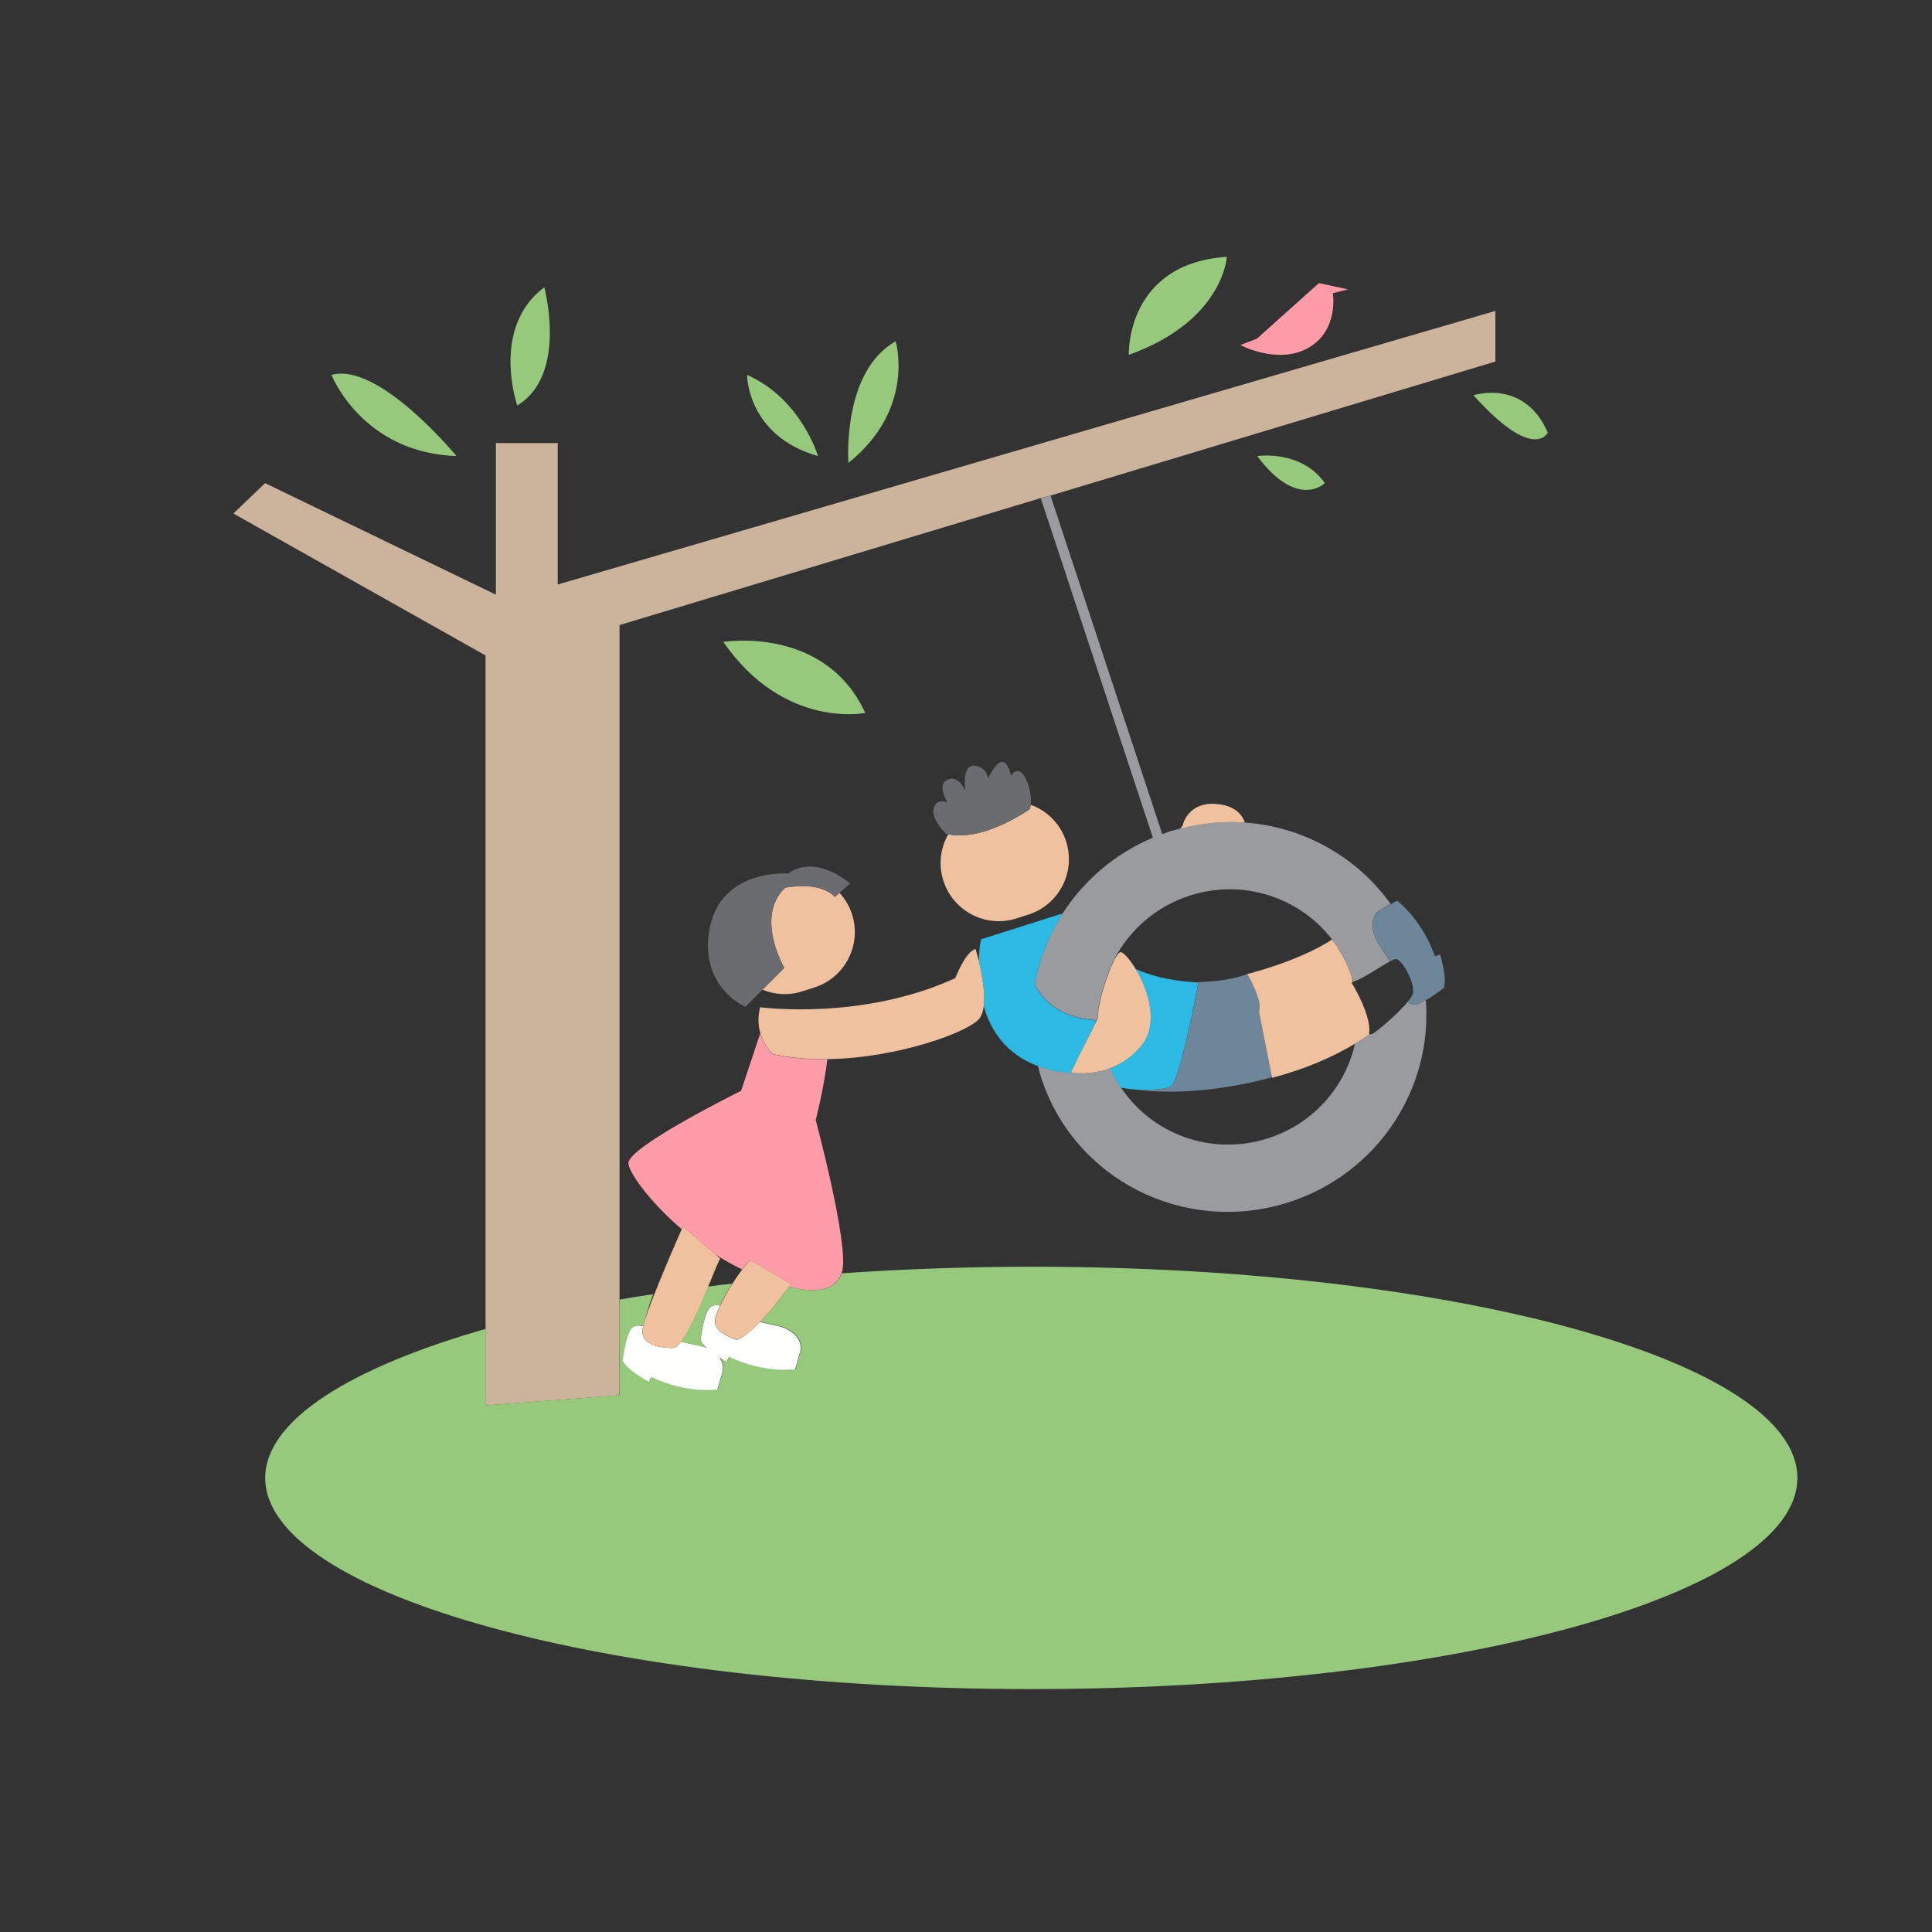 <?xml version="1.0" encoding="utf-8"?>
<!-- Generator: Adobe Illustrator 18.1.0, SVG Export Plug-In . SVG Version: 6.00 Build 0)  -->
<svg version="1.1" id="Layer_1" xmlns="http://www.w3.org/2000/svg" xmlns:xlink="http://www.w3.org/1999/xlink" x="0px" y="0px"
	 viewBox="0 0 1500 1500" enable-background="new 0 0 1500 1500" xml:space="preserve">
<rect x="0" y="0" width="1500" height="1500" fill="#333333" stroke="none"/>
<g>
	<path fill="none" d="M863.6,748.3c-1.3,2.8-2.5,5.6-3.5,8.4c0.6-1.5,1.1-2.9,1.7-4.3C862.4,750.9,863,749.6,863.6,748.3z"/>
	<path fill="none" d="M487.9,903c0-12.8,87.5-56.1,87.5-56.1l14.9-44.7c-1.6-5.5-2.2-12.3-0.2-20.2c0,0,78.7,10.8,151.5-22.6
		c0,0,7.9-20.7,15.7-22.6c0,0,1.1,3.7,2.5,9.2c0.4-10.1,1.7-16.8,1.7-16.8l63.6-20.2c16.3-25.4,40.3-46.1,69.9-58.5l-88-263.5
		L481,485.3v523.8c8-1.4,17.5-2.8,26-4.2c7.8-20,18.7-43.7,21.8-50.6C503.1,932.3,487.9,909.7,487.9,903z M724.9,627.9
		c2-8.9,10.8-4.9,10.8-4.9s-8.9-13.8,0-17.7c8.9-3.9,13.8,8.9,13.8,8.9s-2.9-20.7,6.9-19.7c9.8,1,10.8,9.8,10.8,9.8
		s5.9-12.8,10.8-12.8c4.9,0,6.9,10.8,6.9,10.8s5.9-9.8,11.8,2.9c3.9,8.5,3.9,15.6,3.5,19.5c12.7,4.6,23.2,14.9,27.6,28.7
		c7.5,23.7-5.6,49.1-29.4,56.6l-9.4,3c-23.7,7.5-49.1-5.6-56.6-29.4c-3.9-12.5-2.1-25.3,3.8-35.9c-0.5-0.1-1-0.1-1.5-0.2
		C734.8,647.6,723,636.8,724.9,627.9z M671.8,553.5c0,0-62.9,13.1-110.2-55.1C561.6,498.4,640.3,485.3,671.8,553.5z M551.2,720.1
		c9.2-45.9,60.3-42,60.3-42l0,0.4c22-16.5,48.6,7.4,48.6,7.4l-8.3,7.3c4.3,4.7,7.8,10.4,9.8,16.9c7.5,23.7-5.6,49.1-29.4,56.6
		l-9.4,3c-10.5,3.3-21.4,2.6-30.8-1.3l16.9-16.9l-30.2,30.2C578.7,781.7,542,766,551.2,720.1z"/>
	<path fill="none" d="M866.1,743.1c-0.6,1.1-1.1,2.3-1.6,3.4c0,0,0,0,0-0.1C865,745.3,865.5,744.2,866.1,743.1z"/>
	<path fill="none" d="M860,756.8c0,0,0,0.1,0,0.1c0-0.1,0.1-0.2,0.1-0.4C860.1,756.6,860,756.7,860,756.8z"/>
	<path fill="none" d="M869.8,739.2c1.8-0.6,6.9,4.8,11.9,13c10.9,4.9,25.6,8.8,44.9,10.3c11.4-0.1,28.4-1.2,41.9-6.4
		c0,0,39-9.4,65.8-26.7c-24.8-32.4-68.4-47.4-110-34.2c-26,8.2-46.2,25.9-58.2,47.9c0,0,0.1,0.1,0.2,0.1
		C867.5,741,868.8,739.5,869.8,739.2z"/>
	<path fill="none" d="M987.5,836.4c-14.2,3.9-61.5,15.6-107.1,9.4c-3.2-0.3-6.6-0.7-10.1-1.3c23.9,36,69.9,53.3,113.7,39.5
		c35.5-11.2,60.3-40.1,67.9-73.5c-16.8,10.1-38.4,19.7-64.3,26.4L987.5,836.4z"/>
	<path fill="none" d="M1049.4,762.8c0,0,0.3,0.6,0.9,1.5c0,0.1,0.1,0.2,0.1,0.2c0.4,0.7,0.9,1.6,1.6,2.7c4.4,8,12.8,24.9,11,35.3
		c0,0,0.2,0.2,0.6,0.3c0.4,0.1,1,0.2,1.9-0.1c1.4-0.4,19.2-14.8,27.4-25c2.2-2.8,3.8-5.2,4.1-7c1.3-8.2-8.8-26.1-13.2-26.2
		c-1,0-2.6,0.7-4.7,1.8c-7,3.8-19.1,12.5-28.5,15.9c-0.3-1-0.5-2-0.8-3.1c-0.1-0.5-0.4-0.9-0.5-1.4l1,4.6
		C1050.1,762.6,1049.7,762.7,1049.4,762.8z"/>
	<path fill="none" d="M549.8,999c6.2-0.8,12.5-1.6,18.8-2.3c2.6-4,5.2-7.8,7.6-11c-7.3-3.6-14.4-7.5-21-11.8l3.8,3.3
		C557,981.2,553.7,989.5,549.8,999z"/>
	<polygon fill="#CCB39B" points="481,1083.3 481,1009.1 481,485.3 807.1,387 815.8,384.7 1161,280.7 1161,241.4 433,453.8 433,344 
		385,344 385,461.7 205.8,375.1 181.2,398.7 377,508.9 377,1031.8 377,1091.2 	"/>
	<path fill="#97C97D" d="M635.1,354.1c0,0-13.1-44.6-55.1-63C580,291.2,580,338.4,635.1,354.1z"/>
	<path fill="#97C97D" d="M422.6,223c-42,31.5-21,91.8-21,91.8C441,291.2,422.6,223,422.6,223z"/>
	<path fill="#97C97D" d="M354.4,354.1c0,0-60.3-73.4-97-63C257.4,291.2,281,351.5,354.4,354.1z"/>
	<path fill="#97C97D" d="M952.5,199.4c-78.7,5.3-76.1,76.1-76.1,76.1C949.9,249.2,952.5,199.4,952.5,199.4z"/>
	<path fill="#97C97D" d="M976.1,354.1c31.5,42,52.5,21,52.5,21C1010.2,348.9,976.1,354.1,976.1,354.1z"/>
	<path fill="#97C97D" d="M695.4,265c-42,23.6-36.7,94.4-36.7,94.4C711.2,317.4,695.4,265,695.4,265z"/>
	<path fill="#97C97D" d="M1144,306.9c47.2,52.5,57.7,28.9,57.7,28.9C1183.3,293.8,1144,306.9,1144,306.9z"/>
	<path fill="#97C97D" d="M801.7,983.5c-51.2,0-100.8,1.8-148.2,5.1c-6.4,19-34.7,11.7-34.7,11.7c-2.1-0.4-4.1-1-6.1-1.5
		c-3.5,4.9-12.8,17.4-22.4,27.4l16.1,3.6c0,0,20.2,5.7,14.5,21.7l-3.3,11.4c0,0-23.9,3.4-51.2-9.7l-1.9,3.7c0,0-2.5-1.3-5.8-3.3
		c2.6,3.3,4,7.8,1.9,13.7l-3.3,11.4c0,0-23.8,3.4-51.2-9.8l-1.9,3.7c0,0-17-8.8-20.4-16.4c0,0,1.9-16.9,6-23.7
		c2.5-4.2,6.8-3.9,9.8-3c1.3-5.4,3.6-14.5,7.6-24.7c-8.5,1.3-18,2.7-26,4.2v74.2l-104,7.9v-59.4c-104,29.7-171.3,70.6-171.3,115.7
		c0,90.6,266.9,164,595,164c328.1,0,594.6-73.4,594.6-164C1395.3,1056.9,1129.8,983.5,801.7,983.5z"/>
	<path fill="#97C97D" d="M528.6,1041.8l17.3,3.8c0,0,1.2,0.3,3,1.1c-2.3-2-4.2-4.1-5.1-6.1c0,0,1.9-16.9,6-23.7
		c2.3-3.9,6.1-3.9,9.1-3.2c2.5-5.4,6-11.5,9.6-17.1c-6.4,0.7-12.6,1.5-18.8,2.3C543.3,1014.5,535.3,1033.2,528.6,1041.8z"/>
	<path fill="#97C97D" d="M671.8,553.5c-31.5-68.2-110.2-55.1-110.2-55.1C608.9,566.6,671.8,553.5,671.8,553.5z"/>
	<path fill="#999B9E" d="M1092.9,777.8c-8.2,10.2-26,24.6-27.4,25c-0.9,0.3-1.5,0.3-1.9,0.1c-3.5,2.5-7.5,5-11.6,7.5
		c-7.6,33.5-32.4,62.3-67.9,73.5c-43.8,13.9-89.8-3.5-113.7-39.5c-0.1-0.2-0.2-0.3-0.3-0.5c-3-4.6-5.8-9.5-8-14.7
		c-7.6,2.9-14.8,3.9-20.3,4l-0.1,0.2c-1.1,0-2.1-0.1-3.2-0.1c-0.4,0-0.9,0-1.3,0c-12.2-0.5-22.6-2.5-31.3-5.8
		c0.7,2.8,1.3,5.6,2.2,8.3c25.2,79.6,111.1,123.4,191.9,97.8c69.5-22,112.4-88.3,107-157.1c-2.5,1.4-4.9,2.5-7,3.1
		C1096.7,780.5,1094.5,779.4,1092.9,777.8z"/>
	<path fill="#999B9E" d="M895.1,650.4c-29.6,12.4-53.5,33.2-69.9,58.5c-10.9,16.9-18.3,35.8-21.8,55.6c2.3,4.4,5.1,8.2,8.1,11.3
		c4.9,5,10.4,8.5,15.9,10.9c9.3,4,18.4,5.1,24,5.3l0.7-1.4c-0.1-6.7,2.5-17.6,5.8-27.7c0.7-2.1,1.4-4.1,2.1-6c0,0,0-0.1,0-0.1
		c0,0,0,0.1-0.1,0.1c0-0.1,0.1-0.1,0.1-0.2c1.1-2.9,2.2-5.7,3.5-8.4c0.3-0.6,0.6-1.2,0.9-1.8c0.6-1.1,1-2.3,1.6-3.4
		c12-22,32.3-39.7,58.2-47.9c41.6-13.2,85.2,1.9,110,34.2c6.4,8.4,11.6,17.9,15.1,28.4c0.2,0.5,0.4,0.9,0.5,1.4c0.3,1,0.5,2,0.8,3.1
		c9.3-3.4,21.4-12.1,28.5-15.9l-10.1-15.8c0,0-10.2-18.3,5.1-25.6l5.6-3.1c-26.2-36.9-68.1-60.1-113.4-63.3
		c-16.4-1.2-33.3,0.4-50.1,4.8c-2.6,0.7-5.2,1.2-7.8,2c-2.1,0.7-4,1.5-6,2.3l-86.8-263l-7.5,2.3L895.1,650.4z"/>
	<path fill="#2CBAE5" d="M908.7,843.7c7.6-3.9,21.7-80.8,21.7-80.8c-1.4-0.1-2.6-0.2-3.9-0.3c-19.3-1.4-34-5.4-44.9-10.3
		c4.4,7.2,8.6,16.7,10.6,26.6c2.4,11.9,1.5,24.2-6.7,33.7c-7.4,8.6-15.7,13.7-23.6,16.7c2.3,5.2,5,10,8,14.7
		c0.1,0.1,0.2,0.3,0.3,0.5c3.5,0.6,6.9,1,10.1,1.3C894.9,846.9,906,845.1,908.7,843.7z"/>
	<path fill="#2CBAE5" d="M838.4,833.4c1.1,0,2.1,0.1,3.2,0.1l0.1-0.2c-1.3,0.1-2.4,0.1-3.5,0c-0.4,0-0.9,0-1.2,0
		c-3.5-0.1-5.6-0.6-5.6-0.6l1-2.1l0.2-0.3l4.6-9.2l14.2-28.9c-5.6-0.2-14.7-1.3-24-5.3c-5.5-2.4-11-5.9-15.9-10.9
		c-3.1-3.1-5.8-6.9-8.1-11.3c3.5-19.8,11-38.7,21.8-55.6l-63.6,20.2c0,0-1.4,6.8-1.7,16.8c2.3,9.5,5.2,24.3,3.9,35.2
		c5.3,18.6,17.2,37.2,42,46.4c8.7,3.2,19.1,5.3,31.3,5.8C837.5,833.4,837.9,833.4,838.4,833.4z"/>
	<path fill="#2CBAE5" d="M866.2,743.2c-0.1,0-0.1-0.1-0.2-0.1c-0.6,1.1-1,2.2-1.6,3.3C865.1,745.3,865.6,744.1,866.2,743.2z"/>
	<path fill="#2CBAE5" d="M861.8,752.4c-0.6,1.4-1.1,2.8-1.7,4.3c0,0.1-0.1,0.1-0.1,0.2c0,0,0-0.1,0.1-0.1c0-0.1,0.1-0.2,0.1-0.2
		C860.7,755.1,861.2,753.7,861.8,752.4z"/>
	<path fill="#6E8699" d="M1069.1,730.6l10.1,15.8c2-1.1,3.7-1.8,4.7-1.8c4.4,0,14.5,17.9,13.2,26.2c-0.3,1.8-1.8,4.2-4.1,7
		c1.6,1.6,3.8,2.7,6.9,1.9c2.1-0.5,4.5-1.7,7-3.1c6.9-3.8,14-9.5,14-9.5c2.9-7.8-2.8-26-2.8-26l-4,1.3
		c-10.1-28.7-29.3-43.1-29.3-43.1l-4.8,2.6l-5.6,3.1C1058.9,712.3,1069.1,730.6,1069.1,730.6z"/>
	<path fill="#6E8699" d="M908.7,843.7c-2.8,1.4-13.8,3.2-28.3,2.1c45.6,6.2,92.9-5.4,107.1-9.4l-9.9-50.2l-0.2-1.2
		c3.7-7.1-8.9-28.8-8.9-28.8c-13.5,5.2-30.5,6.3-41.9,6.4c1.3,0.1,2.6,0.2,3.9,0.3C930.5,762.9,916.4,839.7,908.7,843.7z"/>
	<path fill="#FFFFFE" d="M555.1,1026.9c-0.4-2.7,1.2-7.6,3.9-13.2c-2.9-0.7-6.8-0.7-9.1,3.2c-4.1,6.8-6,23.7-6,23.7
		c0.9,2,2.8,4.1,5.1,6.1c-1.8-0.8-3-1.1-3-1.1l-17.3-3.8c-2.3,3-4.5,4.8-6.4,4.8c-10.5,0-23.6-2.6-23.6-13.1c0-0.9,0.3-2.2,0.6-3.8
		c-3-0.9-7.3-1.2-9.8,3c-4.1,6.8-6,23.7-6,23.7c3.4,7.6,20.4,16.4,20.4,16.4l1.9-3.7c27.4,13.2,51.2,9.8,51.2,9.8l3.3-11.4
		c2.1-5.9,0.7-10.3-1.9-13.7c3.3,2,5.8,3.3,5.8,3.3l1.9-3.7c27.4,13.2,51.2,9.7,51.2,9.7l3.3-11.4c5.7-16-14.5-21.7-14.5-21.7
		l-16.1-3.6c-6.5,6.8-13,12.4-18,13.8C572.2,1040.1,556.4,1036.1,555.1,1026.9z"/>
	<path fill="#EFC19F" d="M606.9,992.5l-24.2-14.1c-1.7,1.4-3.9,4-6.4,7.2c-2.4,3.1-5,6.9-7.6,11c-3.6,5.7-7.1,11.8-9.6,17.1
		c-2.6,5.6-4.2,10.5-3.9,13.2c1.3,9.2,17.1,13.1,17.1,13.1c5-1.4,11.6-7,18-13.8c9.6-10.1,18.9-22.5,22.4-27.4
		c0.9-1.3,1.5-2.1,1.5-2.1L606.9,992.5z"/>
	<path fill="#EFC19F" d="M759.9,746c-1.3-5.5-2.5-9.2-2.5-9.2c-7.9,2-15.7,22.6-15.7,22.6C668.9,792.8,590.2,782,590.2,782
		c-2.1,7.9-1.5,14.7,0.2,20.2c3,10.3,9.7,16.2,9.7,16.2c13.7,3,28.1,4.1,42.5,3.9c55.2-0.8,110-21.4,117.8-31.5
		c1.8-2.4,2.9-5.8,3.4-9.7C765.1,770.3,762.2,755.5,759.9,746z"/>
	<path fill="#EFC19F" d="M966.4,638.6c-0.1-0.5-3.3-13.8-23.8-14.5c-20.9-0.7-24.3,16.6-24.3,16.6l-1.9,2.7
		C933.1,639,950,637.5,966.4,638.6z"/>
	<path fill="#EFC19F" d="M609.6,689.2c-23.8,22.4-0.7,62.3-0.7,62.3L592,768.4c9.5,3.9,20.3,4.7,30.8,1.3l9.4-3
		c23.7-7.5,36.9-32.9,29.4-56.6c-2.1-6.5-5.5-12.2-9.8-16.9l-3.5,3.1C637.6,685.5,617.5,687.8,609.6,689.2z"/>
	<path fill="#EFC19F" d="M736.2,647.8c-6,10.5-7.8,23.4-3.8,35.9c7.5,23.7,32.9,36.9,56.6,29.4l9.4-3c23.7-7.5,36.9-32.9,29.4-56.6
		c-4.4-13.9-14.9-24.1-27.6-28.7c-0.2,2-0.5,3.2-0.5,3.2S764.5,653.5,736.2,647.8z"/>
	<path fill="#EFC19F" d="M522.3,1046.6c1.9,0,4-1.8,6.4-4.8c6.7-8.6,14.7-27.3,21.1-42.8c3.9-9.5,7.2-17.8,9.3-21.9l-3.8-3.3
		l-25.1-21.6c0,0-0.4,0.9-0.9,2.1c-3.1,7-13.4,30.6-21.3,50.6c-4,10.2-7.3,19.3-8.6,24.7c-0.4,1.6-0.6,3-0.6,3.8
		C498.7,1044,511.8,1046.6,522.3,1046.6z"/>
	<path fill="#EFC19F" d="M977.4,785l0.2,1.2l9.9,50.2l0.1,0.4c25.9-6.7,47.5-16.3,64.3-26.4c4.1-2.5,8.1-5,11.6-7.5
		c-0.4-0.1-0.6-0.3-0.6-0.3c1.8-10.4-6.6-27.3-11-35.3c-0.6-1.1-1.1-2-1.6-2.7c0-0.1-0.1-0.1-0.1-0.2c-0.5-0.9-0.9-1.5-0.9-1.5
		c0.3-0.1,0.7-0.3,1-0.4l-1-4.6c-3.5-10.5-8.7-20-15.1-28.4c-26.8,17.3-65.8,26.7-65.8,26.7S981,777.9,977.4,785z"/>
	<path fill="#EFC19F" d="M832.6,830.3l-0.2,0.3l-1,2.1c0,0,2.1,0.4,5.6,0.6c0.4,0,0.8,0,1.2,0c1.1,0,2.2,0,3.5,0
		c5.5-0.2,12.6-1.1,20.3-4c7.9-3,16.2-8.1,23.6-16.7c8.2-9.5,9-21.8,6.7-33.7c-2-9.9-6.2-19.4-10.6-26.6c-5-8.2-10-13.6-11.9-13
		c-1,0.3-2.2,1.8-3.5,4c-0.6,0.9-1.1,2-1.7,3.2c0,0,0,0,0,0.1c-0.3,0.6-0.6,1.2-0.9,1.8c-0.6,1.3-1.2,2.6-1.8,4.1
		c-0.5,1.3-1.1,2.7-1.6,4.1c0,0.1-0.1,0.2-0.1,0.4c-0.7,1.9-1.4,4-2.1,6c-3.3,10.1-5.9,21-5.8,27.7l-0.7,1.4L837.1,821L832.6,830.3z
		"/>
	<path fill="#6B6C6F" d="M734.8,647.6c0.5,0.1,1,0.1,1.5,0.2c28.3,5.7,63.4-19.9,63.4-19.9s0.3-1.2,0.5-3.2c0.4-3.9,0.4-11-3.5-19.5
		c-5.9-12.8-11.8-2.9-11.8-2.9s-2-10.8-6.9-10.8c-4.9,0-10.8,12.8-10.8,12.8s-1-8.8-10.8-9.8c-9.8-1-6.9,19.7-6.9,19.7
		s-4.9-12.8-13.8-8.9c-8.9,3.9,0,17.7,0,17.7s-8.9-3.9-10.8,4.9C723,636.8,734.8,647.6,734.8,647.6z"/>
	<path fill="#6B6C6F" d="M578.7,781.7l30.2-30.2c0,0-23.1-39.9,0.7-62.3c7.9-1.4,28-3.7,38.6,7.2l3.5-3.1l8.3-7.3
		c0,0-26.5-23.9-48.6-7.4l0-0.4c0,0-51.1-3.9-60.3,42C542,766,578.7,781.7,578.7,781.7z"/>
	<path fill="#FF9CA8" d="M590.3,802.2l-14.9,44.7c0,0-87.5,43.3-87.5,56.1c0,6.7,15.7,29.3,41.3,51.3c0.6-1.3,0.9-2.1,0.9-2.1
		l25.1,21.6c6.6,4.3,13.7,8.2,21,11.8c2.5-3.3,4.8-5.9,6.4-7.2l24.2,14.1l7.2,4.2c0,0-0.6,0.8-1.5,2.1c2,0.5,4,1.1,6.1,1.5
		c0,0,28.4,7.3,34.7-11.7c0.2-0.7,0.5-1.3,0.7-2c4.9-21.7-20.7-117-20.7-117s6-22.7,9.1-47.2c-14.4,0.2-28.9-0.9-42.5-3.9
		C600,818.4,593.4,812.5,590.3,802.2z"/>
	<path fill="#FF9CA8" d="M1016.1,269.9c23.6-13.8,18.7-42.3,18.7-42.3l11.8-2.9l-22.6-4.9L975.8,263l-12.8,4.9
		C963,267.9,992.5,283.6,1016.1,269.9z"/>
</g>
</svg>
